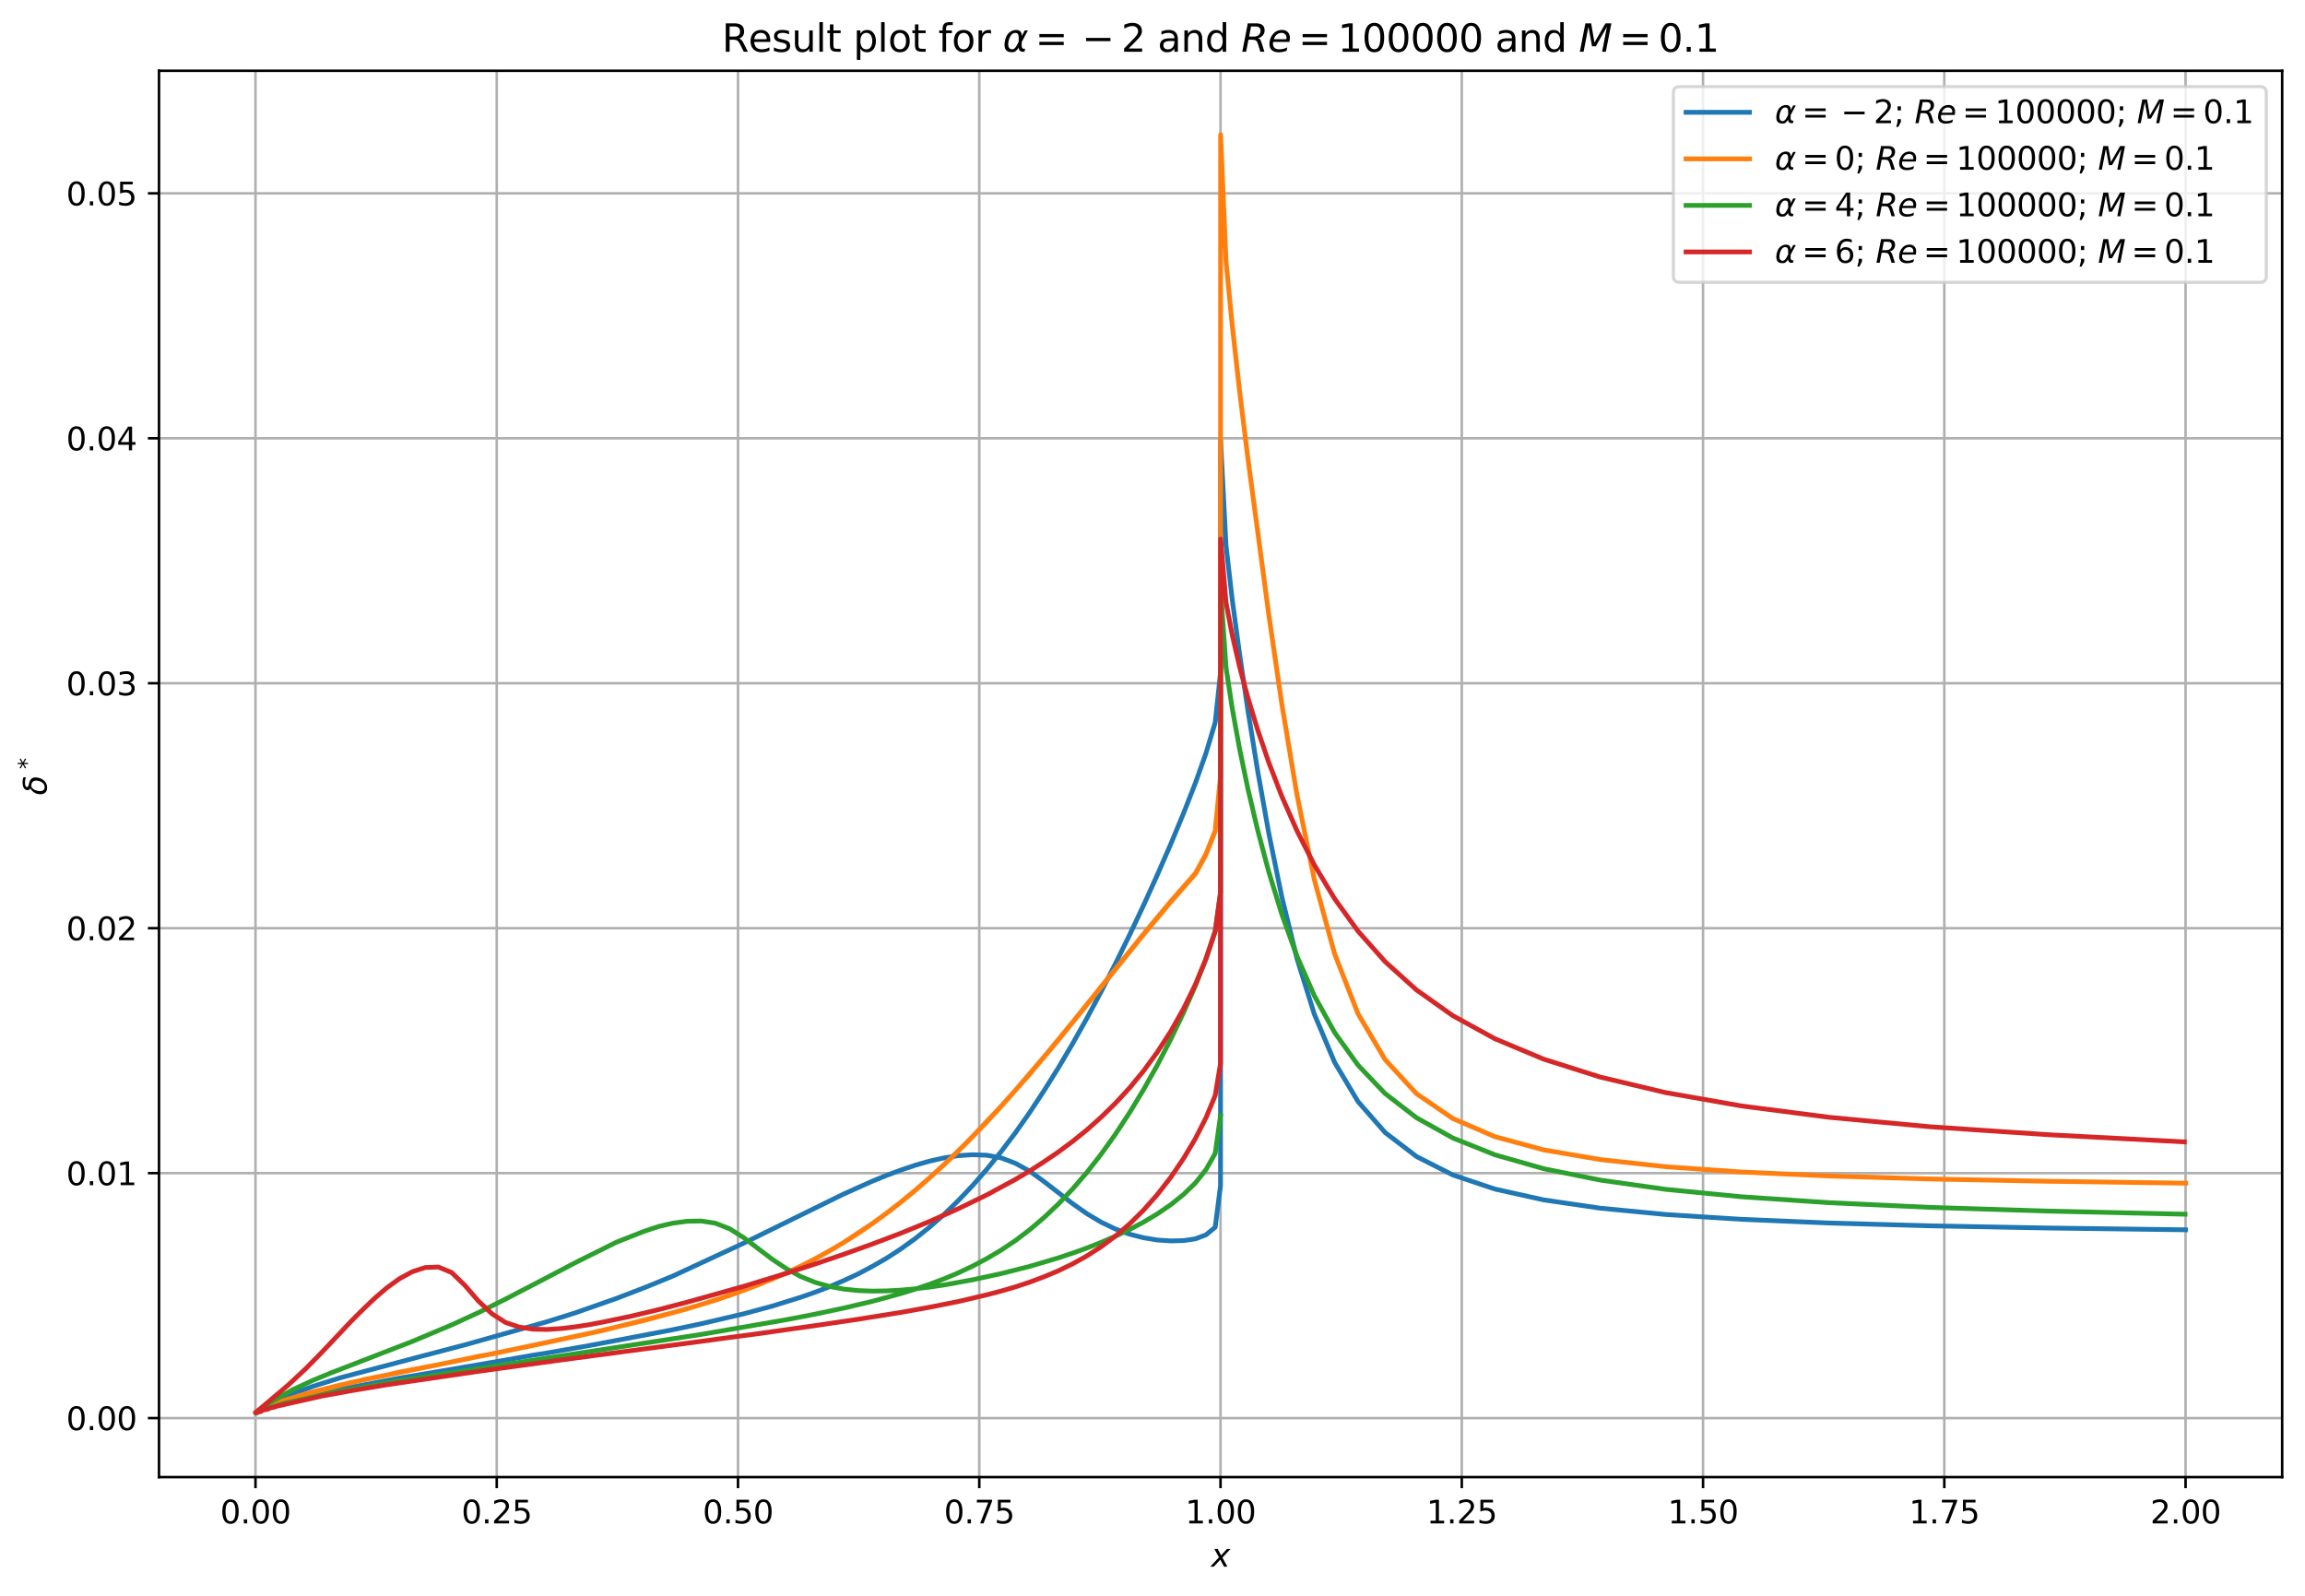 <?xml version="1.0" encoding="utf-8" standalone="no"?>
<!DOCTYPE svg PUBLIC "-//W3C//DTD SVG 1.1//EN"
  "http://www.w3.org/Graphics/SVG/1.1/DTD/svg11.dtd">
<svg xmlns:xlink="http://www.w3.org/1999/xlink" width="726.944pt" height="503.396pt" viewBox="0 0 726.944 503.396" xmlns="http://www.w3.org/2000/svg" version="1.1">
 <defs>
  <style type="text/css">*{stroke-linejoin: round; stroke-linecap: butt}</style>
 </defs>
 <g id="figure_1">
  <g id="patch_1">
   <path d="M 0 503.396 
L 726.944 503.396 
L 726.944 0 
L 0 0 
z
" style="fill: #ffffff"/>
  </g>
  <g id="axes_1">
   <g id="patch_2">
    <path d="M 50.144 465.84 
L 719.744 465.84 
L 719.744 22.32 
L 50.144 22.32 
z
" style="fill: #ffffff"/>
   </g>
   <g id="matplotlib.axis_1">
    <g id="xtick_1">
     <g id="line2d_1">
      <path d="M 80.574 465.84 
L 80.574 22.32 
" clip-path="url(#pb3aa4d5215)" style="fill: none; stroke: #b0b0b0; stroke-width: 0.8; stroke-linecap: square"/>
     </g>
     <g id="line2d_2">
      <defs>
       <path id="m1c63b73739" d="M 0 0 
L 0 3.5 
" style="stroke: #000000; stroke-width: 0.8"/>
      </defs>
      <g>
       <use xlink:href="#m1c63b73739" x="80.574" y="465.84" style="stroke: #000000; stroke-width: 0.8"/>
      </g>
     </g>
     <g id="text_1">
      <!-- 0.00 -->
      <g transform="translate(69.441 480.438) scale(0.1 -0.1)">
       <defs>
        <path id="DejaVuSans-30" d="M 2034 4250 
Q 1547 4250 1301 3770 
Q 1056 3291 1056 2328 
Q 1056 1369 1301 889 
Q 1547 409 2034 409 
Q 2525 409 2770 889 
Q 3016 1369 3016 2328 
Q 3016 3291 2770 3770 
Q 2525 4250 2034 4250 
z
M 2034 4750 
Q 2819 4750 3233 4129 
Q 3647 3509 3647 2328 
Q 3647 1150 3233 529 
Q 2819 -91 2034 -91 
Q 1250 -91 836 529 
Q 422 1150 422 2328 
Q 422 3509 836 4129 
Q 1250 4750 2034 4750 
z
" transform="scale(0.016)"/>
        <path id="DejaVuSans-2e" d="M 684 794 
L 1344 794 
L 1344 0 
L 684 0 
L 684 794 
z
" transform="scale(0.016)"/>
       </defs>
       <use xlink:href="#DejaVuSans-30"/>
       <use xlink:href="#DejaVuSans-2e" x="63.623"/>
       <use xlink:href="#DejaVuSans-30" x="95.41"/>
       <use xlink:href="#DejaVuSans-30" x="159.033"/>
      </g>
     </g>
    </g>
    <g id="xtick_2">
     <g id="line2d_3">
      <path d="M 156.662 465.84 
L 156.662 22.32 
" clip-path="url(#pb3aa4d5215)" style="fill: none; stroke: #b0b0b0; stroke-width: 0.8; stroke-linecap: square"/>
     </g>
     <g id="line2d_4">
      <g>
       <use xlink:href="#m1c63b73739" x="156.662" y="465.84" style="stroke: #000000; stroke-width: 0.8"/>
      </g>
     </g>
     <g id="text_2">
      <!-- 0.25 -->
      <g transform="translate(145.529 480.438) scale(0.1 -0.1)">
       <defs>
        <path id="DejaVuSans-32" d="M 1228 531 
L 3431 531 
L 3431 0 
L 469 0 
L 469 531 
Q 828 903 1448 1529 
Q 2069 2156 2228 2338 
Q 2531 2678 2651 2914 
Q 2772 3150 2772 3378 
Q 2772 3750 2511 3984 
Q 2250 4219 1831 4219 
Q 1534 4219 1204 4116 
Q 875 4013 500 3803 
L 500 4441 
Q 881 4594 1212 4672 
Q 1544 4750 1819 4750 
Q 2544 4750 2975 4387 
Q 3406 4025 3406 3419 
Q 3406 3131 3298 2873 
Q 3191 2616 2906 2266 
Q 2828 2175 2409 1742 
Q 1991 1309 1228 531 
z
" transform="scale(0.016)"/>
        <path id="DejaVuSans-35" d="M 691 4666 
L 3169 4666 
L 3169 4134 
L 1269 4134 
L 1269 2991 
Q 1406 3038 1543 3061 
Q 1681 3084 1819 3084 
Q 2600 3084 3056 2656 
Q 3513 2228 3513 1497 
Q 3513 744 3044 326 
Q 2575 -91 1722 -91 
Q 1428 -91 1123 -41 
Q 819 9 494 109 
L 494 744 
Q 775 591 1075 516 
Q 1375 441 1709 441 
Q 2250 441 2565 725 
Q 2881 1009 2881 1497 
Q 2881 1984 2565 2268 
Q 2250 2553 1709 2553 
Q 1456 2553 1204 2497 
Q 953 2441 691 2322 
L 691 4666 
z
" transform="scale(0.016)"/>
       </defs>
       <use xlink:href="#DejaVuSans-30"/>
       <use xlink:href="#DejaVuSans-2e" x="63.623"/>
       <use xlink:href="#DejaVuSans-32" x="95.41"/>
       <use xlink:href="#DejaVuSans-35" x="159.033"/>
      </g>
     </g>
    </g>
    <g id="xtick_3">
     <g id="line2d_5">
      <path d="M 232.75 465.84 
L 232.75 22.32 
" clip-path="url(#pb3aa4d5215)" style="fill: none; stroke: #b0b0b0; stroke-width: 0.8; stroke-linecap: square"/>
     </g>
     <g id="line2d_6">
      <g>
       <use xlink:href="#m1c63b73739" x="232.75" y="465.84" style="stroke: #000000; stroke-width: 0.8"/>
      </g>
     </g>
     <g id="text_3">
      <!-- 0.50 -->
      <g transform="translate(221.617 480.438) scale(0.1 -0.1)">
       <use xlink:href="#DejaVuSans-30"/>
       <use xlink:href="#DejaVuSans-2e" x="63.623"/>
       <use xlink:href="#DejaVuSans-35" x="95.41"/>
       <use xlink:href="#DejaVuSans-30" x="159.033"/>
      </g>
     </g>
    </g>
    <g id="xtick_4">
     <g id="line2d_7">
      <path d="M 308.838 465.84 
L 308.838 22.32 
" clip-path="url(#pb3aa4d5215)" style="fill: none; stroke: #b0b0b0; stroke-width: 0.8; stroke-linecap: square"/>
     </g>
     <g id="line2d_8">
      <g>
       <use xlink:href="#m1c63b73739" x="308.838" y="465.84" style="stroke: #000000; stroke-width: 0.8"/>
      </g>
     </g>
     <g id="text_4">
      <!-- 0.75 -->
      <g transform="translate(297.705 480.438) scale(0.1 -0.1)">
       <defs>
        <path id="DejaVuSans-37" d="M 525 4666 
L 3525 4666 
L 3525 4397 
L 1831 0 
L 1172 0 
L 2766 4134 
L 525 4134 
L 525 4666 
z
" transform="scale(0.016)"/>
       </defs>
       <use xlink:href="#DejaVuSans-30"/>
       <use xlink:href="#DejaVuSans-2e" x="63.623"/>
       <use xlink:href="#DejaVuSans-37" x="95.41"/>
       <use xlink:href="#DejaVuSans-35" x="159.033"/>
      </g>
     </g>
    </g>
    <g id="xtick_5">
     <g id="line2d_9">
      <path d="M 384.925 465.84 
L 384.925 22.32 
" clip-path="url(#pb3aa4d5215)" style="fill: none; stroke: #b0b0b0; stroke-width: 0.8; stroke-linecap: square"/>
     </g>
     <g id="line2d_10">
      <g>
       <use xlink:href="#m1c63b73739" x="384.925" y="465.84" style="stroke: #000000; stroke-width: 0.8"/>
      </g>
     </g>
     <g id="text_5">
      <!-- 1.00 -->
      <g transform="translate(373.793 480.438) scale(0.1 -0.1)">
       <defs>
        <path id="DejaVuSans-31" d="M 794 531 
L 1825 531 
L 1825 4091 
L 703 3866 
L 703 4441 
L 1819 4666 
L 2450 4666 
L 2450 531 
L 3481 531 
L 3481 0 
L 794 0 
L 794 531 
z
" transform="scale(0.016)"/>
       </defs>
       <use xlink:href="#DejaVuSans-31"/>
       <use xlink:href="#DejaVuSans-2e" x="63.623"/>
       <use xlink:href="#DejaVuSans-30" x="95.41"/>
       <use xlink:href="#DejaVuSans-30" x="159.033"/>
      </g>
     </g>
    </g>
    <g id="xtick_6">
     <g id="line2d_11">
      <path d="M 461.013 465.84 
L 461.013 22.32 
" clip-path="url(#pb3aa4d5215)" style="fill: none; stroke: #b0b0b0; stroke-width: 0.8; stroke-linecap: square"/>
     </g>
     <g id="line2d_12">
      <g>
       <use xlink:href="#m1c63b73739" x="461.013" y="465.84" style="stroke: #000000; stroke-width: 0.8"/>
      </g>
     </g>
     <g id="text_6">
      <!-- 1.25 -->
      <g transform="translate(449.881 480.438) scale(0.1 -0.1)">
       <use xlink:href="#DejaVuSans-31"/>
       <use xlink:href="#DejaVuSans-2e" x="63.623"/>
       <use xlink:href="#DejaVuSans-32" x="95.41"/>
       <use xlink:href="#DejaVuSans-35" x="159.033"/>
      </g>
     </g>
    </g>
    <g id="xtick_7">
     <g id="line2d_13">
      <path d="M 537.101 465.84 
L 537.101 22.32 
" clip-path="url(#pb3aa4d5215)" style="fill: none; stroke: #b0b0b0; stroke-width: 0.8; stroke-linecap: square"/>
     </g>
     <g id="line2d_14">
      <g>
       <use xlink:href="#m1c63b73739" x="537.101" y="465.84" style="stroke: #000000; stroke-width: 0.8"/>
      </g>
     </g>
     <g id="text_7">
      <!-- 1.50 -->
      <g transform="translate(525.968 480.438) scale(0.1 -0.1)">
       <use xlink:href="#DejaVuSans-31"/>
       <use xlink:href="#DejaVuSans-2e" x="63.623"/>
       <use xlink:href="#DejaVuSans-35" x="95.41"/>
       <use xlink:href="#DejaVuSans-30" x="159.033"/>
      </g>
     </g>
    </g>
    <g id="xtick_8">
     <g id="line2d_15">
      <path d="M 613.189 465.84 
L 613.189 22.32 
" clip-path="url(#pb3aa4d5215)" style="fill: none; stroke: #b0b0b0; stroke-width: 0.8; stroke-linecap: square"/>
     </g>
     <g id="line2d_16">
      <g>
       <use xlink:href="#m1c63b73739" x="613.189" y="465.84" style="stroke: #000000; stroke-width: 0.8"/>
      </g>
     </g>
     <g id="text_8">
      <!-- 1.75 -->
      <g transform="translate(602.056 480.438) scale(0.1 -0.1)">
       <use xlink:href="#DejaVuSans-31"/>
       <use xlink:href="#DejaVuSans-2e" x="63.623"/>
       <use xlink:href="#DejaVuSans-37" x="95.41"/>
       <use xlink:href="#DejaVuSans-35" x="159.033"/>
      </g>
     </g>
    </g>
    <g id="xtick_9">
     <g id="line2d_17">
      <path d="M 689.277 465.84 
L 689.277 22.32 
" clip-path="url(#pb3aa4d5215)" style="fill: none; stroke: #b0b0b0; stroke-width: 0.8; stroke-linecap: square"/>
     </g>
     <g id="line2d_18">
      <g>
       <use xlink:href="#m1c63b73739" x="689.277" y="465.84" style="stroke: #000000; stroke-width: 0.8"/>
      </g>
     </g>
     <g id="text_9">
      <!-- 2.00 -->
      <g transform="translate(678.144 480.438) scale(0.1 -0.1)">
       <use xlink:href="#DejaVuSans-32"/>
       <use xlink:href="#DejaVuSans-2e" x="63.623"/>
       <use xlink:href="#DejaVuSans-30" x="95.41"/>
       <use xlink:href="#DejaVuSans-30" x="159.033"/>
      </g>
     </g>
    </g>
    <g id="text_10">
     <!-- $x$ -->
     <g transform="translate(381.944 494.117) scale(0.1 -0.1)">
      <defs>
       <path id="DejaVuSans-Oblique-78" d="M 3841 3500 
L 2234 1784 
L 3219 0 
L 2559 0 
L 1819 1388 
L 531 0 
L -166 0 
L 1556 1844 
L 641 3500 
L 1300 3500 
L 1972 2234 
L 3144 3500 
L 3841 3500 
z
" transform="scale(0.016)"/>
      </defs>
      <use xlink:href="#DejaVuSans-Oblique-78" transform="translate(0 0.312)"/>
     </g>
    </g>
   </g>
   <g id="matplotlib.axis_2">
    <g id="ytick_1">
     <g id="line2d_19">
      <path d="M 50.144 447.225 
L 719.744 447.225 
" clip-path="url(#pb3aa4d5215)" style="fill: none; stroke: #b0b0b0; stroke-width: 0.8; stroke-linecap: square"/>
     </g>
     <g id="line2d_20">
      <defs>
       <path id="m3e6cc9db60" d="M 0 0 
L -3.5 0 
" style="stroke: #000000; stroke-width: 0.8"/>
      </defs>
      <g>
       <use xlink:href="#m3e6cc9db60" x="50.144" y="447.225" style="stroke: #000000; stroke-width: 0.8"/>
      </g>
     </g>
     <g id="text_11">
      <!-- 0.00 -->
      <g transform="translate(20.878 451.024) scale(0.1 -0.1)">
       <use xlink:href="#DejaVuSans-30"/>
       <use xlink:href="#DejaVuSans-2e" x="63.623"/>
       <use xlink:href="#DejaVuSans-30" x="95.41"/>
       <use xlink:href="#DejaVuSans-30" x="159.033"/>
      </g>
     </g>
    </g>
    <g id="ytick_2">
     <g id="line2d_21">
      <path d="M 50.144 369.975 
L 719.744 369.975 
" clip-path="url(#pb3aa4d5215)" style="fill: none; stroke: #b0b0b0; stroke-width: 0.8; stroke-linecap: square"/>
     </g>
     <g id="line2d_22">
      <g>
       <use xlink:href="#m3e6cc9db60" x="50.144" y="369.975" style="stroke: #000000; stroke-width: 0.8"/>
      </g>
     </g>
     <g id="text_12">
      <!-- 0.01 -->
      <g transform="translate(20.878 373.774) scale(0.1 -0.1)">
       <use xlink:href="#DejaVuSans-30"/>
       <use xlink:href="#DejaVuSans-2e" x="63.623"/>
       <use xlink:href="#DejaVuSans-30" x="95.41"/>
       <use xlink:href="#DejaVuSans-31" x="159.033"/>
      </g>
     </g>
    </g>
    <g id="ytick_3">
     <g id="line2d_23">
      <path d="M 50.144 292.724 
L 719.744 292.724 
" clip-path="url(#pb3aa4d5215)" style="fill: none; stroke: #b0b0b0; stroke-width: 0.8; stroke-linecap: square"/>
     </g>
     <g id="line2d_24">
      <g>
       <use xlink:href="#m3e6cc9db60" x="50.144" y="292.724" style="stroke: #000000; stroke-width: 0.8"/>
      </g>
     </g>
     <g id="text_13">
      <!-- 0.02 -->
      <g transform="translate(20.878 296.524) scale(0.1 -0.1)">
       <use xlink:href="#DejaVuSans-30"/>
       <use xlink:href="#DejaVuSans-2e" x="63.623"/>
       <use xlink:href="#DejaVuSans-30" x="95.41"/>
       <use xlink:href="#DejaVuSans-32" x="159.033"/>
      </g>
     </g>
    </g>
    <g id="ytick_4">
     <g id="line2d_25">
      <path d="M 50.144 215.474 
L 719.744 215.474 
" clip-path="url(#pb3aa4d5215)" style="fill: none; stroke: #b0b0b0; stroke-width: 0.8; stroke-linecap: square"/>
     </g>
     <g id="line2d_26">
      <g>
       <use xlink:href="#m3e6cc9db60" x="50.144" y="215.474" style="stroke: #000000; stroke-width: 0.8"/>
      </g>
     </g>
     <g id="text_14">
      <!-- 0.03 -->
      <g transform="translate(20.878 219.273) scale(0.1 -0.1)">
       <defs>
        <path id="DejaVuSans-33" d="M 2597 2516 
Q 3050 2419 3304 2112 
Q 3559 1806 3559 1356 
Q 3559 666 3084 287 
Q 2609 -91 1734 -91 
Q 1441 -91 1130 -33 
Q 819 25 488 141 
L 488 750 
Q 750 597 1062 519 
Q 1375 441 1716 441 
Q 2309 441 2620 675 
Q 2931 909 2931 1356 
Q 2931 1769 2642 2001 
Q 2353 2234 1838 2234 
L 1294 2234 
L 1294 2753 
L 1863 2753 
Q 2328 2753 2575 2939 
Q 2822 3125 2822 3475 
Q 2822 3834 2567 4026 
Q 2313 4219 1838 4219 
Q 1578 4219 1281 4162 
Q 984 4106 628 3988 
L 628 4550 
Q 988 4650 1302 4700 
Q 1616 4750 1894 4750 
Q 2613 4750 3031 4423 
Q 3450 4097 3450 3541 
Q 3450 3153 3228 2886 
Q 3006 2619 2597 2516 
z
" transform="scale(0.016)"/>
       </defs>
       <use xlink:href="#DejaVuSans-30"/>
       <use xlink:href="#DejaVuSans-2e" x="63.623"/>
       <use xlink:href="#DejaVuSans-30" x="95.41"/>
       <use xlink:href="#DejaVuSans-33" x="159.033"/>
      </g>
     </g>
    </g>
    <g id="ytick_5">
     <g id="line2d_27">
      <path d="M 50.144 138.224 
L 719.744 138.224 
" clip-path="url(#pb3aa4d5215)" style="fill: none; stroke: #b0b0b0; stroke-width: 0.8; stroke-linecap: square"/>
     </g>
     <g id="line2d_28">
      <g>
       <use xlink:href="#m3e6cc9db60" x="50.144" y="138.224" style="stroke: #000000; stroke-width: 0.8"/>
      </g>
     </g>
     <g id="text_15">
      <!-- 0.04 -->
      <g transform="translate(20.878 142.023) scale(0.1 -0.1)">
       <defs>
        <path id="DejaVuSans-34" d="M 2419 4116 
L 825 1625 
L 2419 1625 
L 2419 4116 
z
M 2253 4666 
L 3047 4666 
L 3047 1625 
L 3713 1625 
L 3713 1100 
L 3047 1100 
L 3047 0 
L 2419 0 
L 2419 1100 
L 313 1100 
L 313 1709 
L 2253 4666 
z
" transform="scale(0.016)"/>
       </defs>
       <use xlink:href="#DejaVuSans-30"/>
       <use xlink:href="#DejaVuSans-2e" x="63.623"/>
       <use xlink:href="#DejaVuSans-30" x="95.41"/>
       <use xlink:href="#DejaVuSans-34" x="159.033"/>
      </g>
     </g>
    </g>
    <g id="ytick_6">
     <g id="line2d_29">
      <path d="M 50.144 60.974 
L 719.744 60.974 
" clip-path="url(#pb3aa4d5215)" style="fill: none; stroke: #b0b0b0; stroke-width: 0.8; stroke-linecap: square"/>
     </g>
     <g id="line2d_30">
      <g>
       <use xlink:href="#m3e6cc9db60" x="50.144" y="60.974" style="stroke: #000000; stroke-width: 0.8"/>
      </g>
     </g>
     <g id="text_16">
      <!-- 0.05 -->
      <g transform="translate(20.878 64.773) scale(0.1 -0.1)">
       <use xlink:href="#DejaVuSans-30"/>
       <use xlink:href="#DejaVuSans-2e" x="63.623"/>
       <use xlink:href="#DejaVuSans-30" x="95.41"/>
       <use xlink:href="#DejaVuSans-35" x="159.033"/>
      </g>
     </g>
    </g>
    <g id="text_17">
     <!-- $\delta^*$ -->
     <g transform="translate(14.798 250.78) rotate(-90) scale(0.1 -0.1)">
      <defs>
       <path id="DejaVuSans-Oblique-3b4" d="M 3472 4053 
Q 3197 4272 2450 4272 
Q 1659 4272 1588 3906 
Q 1531 3619 2328 3469 
Q 2953 3353 3253 3003 
Q 3616 2581 3447 1716 
Q 3284 888 2763 400 
Q 2238 -91 1488 -91 
Q 741 -91 406 400 
Q 72 888 241 1747 
Q 363 2384 891 2900 
Q 1097 3100 1353 3213 
Q 913 3459 1000 3900 
Q 1166 4750 2544 4750 
Q 3234 4750 3566 4531 
L 3472 4053 
z
M 1753 3056 
Q 1525 2966 1306 2738 
Q 969 2384 847 1747 
Q 722 1113 919 756 
Q 1119 397 1584 397 
Q 2044 397 2381 759 
Q 2722 1122 2838 1716 
Q 2956 2338 2731 2638 
Q 2491 2959 2103 2994 
Q 1906 3013 1753 3056 
z
" transform="scale(0.016)"/>
       <path id="DejaVuSans-2a" d="M 3009 3897 
L 1888 3291 
L 3009 2681 
L 2828 2375 
L 1778 3009 
L 1778 1831 
L 1422 1831 
L 1422 3009 
L 372 2375 
L 191 2681 
L 1313 3291 
L 191 3897 
L 372 4206 
L 1422 3572 
L 1422 4750 
L 1778 4750 
L 1778 3572 
L 2828 4206 
L 3009 3897 
z
" transform="scale(0.016)"/>
      </defs>
      <use xlink:href="#DejaVuSans-Oblique-3b4" transform="translate(0 0.766)"/>
      <use xlink:href="#DejaVuSans-2a" transform="translate(82.02 39.047) scale(0.7)"/>
     </g>
    </g>
   </g>
   <g id="line2d_31">
    <path d="M 384.925 212.137 
L 383.242 227.865 
L 380.351 237.498 
L 377.012 246.907 
L 373.275 256.455 
L 369.239 266.174 
L 365 275.907 
L 360.644 285.525 
L 356.219 294.903 
L 351.757 303.972 
L 347.274 312.725 
L 342.782 321.122 
L 338.281 329.14 
L 333.776 336.765 
L 329.266 343.965 
L 324.755 350.809 
L 320.245 357.221 
L 315.731 363.192 
L 311.215 368.77 
L 306.698 373.922 
L 302.181 378.681 
L 297.668 383.045 
L 293.148 387.016 
L 288.635 390.624 
L 284.118 393.868 
L 279.605 396.804 
L 275.091 399.392 
L 270.578 401.786 
L 266.07 403.872 
L 261.56 405.819 
L 257.055 407.534 
L 252.554 409.11 
L 243.557 411.906 
L 234.576 414.332 
L 221.139 417.476 
L 212.209 419.353 
L 185.615 424.398 
L 172.464 426.707 
L 168.109 427.387 
L 159.45 428.917 
L 150.879 430.4 
L 125.983 434.618 
L 114.442 436.827 
L 110.86 437.399 
L 92.526 441.508 
L 90.922 442.103 
L 88.265 442.698 
L 87.163 443.193 
L 86.183 443.378 
L 85.313 443.78 
L 83.84 444.174 
L 83.225 444.537 
L 82.677 444.591 
L 81.429 445.232 
L 80.909 445.186 
L 80.741 445.68 
L 80.632 445.402 
L 80.632 445.441 
L 81.782 444.668 
L 82.199 444.367 
L 82.677 444.174 
L 83.225 443.764 
L 88.265 441.223 
L 90.922 440.072 
L 98.768 437.19 
L 104.301 435.46 
L 107.467 434.471 
L 134.097 427.41 
L 146.63 424.127 
L 172.464 416.85 
L 181.217 414.108 
L 194.444 409.473 
L 203.31 406.074 
L 212.209 402.428 
L 234.576 392.045 
L 266.07 376.564 
L 275.091 372.524 
L 279.605 370.685 
L 284.118 369.001 
L 288.635 367.487 
L 293.148 366.189 
L 297.665 365.185 
L 302.181 364.467 
L 306.698 364.166 
L 311.215 364.328 
L 315.731 365.162 
L 320.245 366.877 
L 324.755 369.364 
L 329.266 372.632 
L 338.281 379.608 
L 342.782 382.767 
L 347.274 385.44 
L 351.757 387.588 
L 356.219 389.218 
L 360.644 390.353 
L 365 391.072 
L 369.239 391.35 
L 373.275 391.249 
L 377.012 390.693 
L 380.351 389.434 
L 383.242 387.047 
L 384.925 373.953 
L 384.956 138.865 
L 386.657 172.021 
L 388.626 189.155 
L 390.909 206.081 
L 393.551 223.964 
L 396.613 242.96 
L 400.155 262.821 
L 404.261 282.898 
L 409.015 302.249 
L 414.524 319.878 
L 420.903 335.027 
L 428.289 347.41 
L 436.845 357.182 
L 446.751 364.745 
L 458.229 370.562 
L 471.52 375.019 
L 486.914 378.426 
L 504.743 381.037 
L 525.39 383.022 
L 549.306 384.544 
L 577.002 385.711 
L 609.08 386.599 
L 646.233 387.287 
L 689.259 387.85 
L 689.259 387.85 
" clip-path="url(#pb3aa4d5215)" style="fill: none; stroke: #1f77b4; stroke-width: 1.5; stroke-linecap: square"/>
   </g>
   <g id="line2d_32">
    <path d="M 384.925 244.945 
L 383.242 262.203 
L 380.351 269.464 
L 377.012 275.59 
L 369.239 284.428 
L 360.644 294.725 
L 347.274 311.319 
L 333.776 327.997 
L 324.755 338.727 
L 315.731 348.932 
L 311.215 353.814 
L 306.698 358.511 
L 302.181 363.045 
L 297.668 367.379 
L 293.148 371.489 
L 288.635 375.429 
L 284.118 379.137 
L 279.605 382.621 
L 275.091 385.904 
L 270.578 389.001 
L 266.07 391.852 
L 261.56 394.533 
L 257.055 396.989 
L 252.554 399.291 
L 248.053 401.439 
L 243.557 403.393 
L 234.576 406.939 
L 225.613 410.052 
L 216.671 412.771 
L 203.31 416.402 
L 185.615 420.574 
L 168.109 424.313 
L 110.86 435.962 
L 92.526 440.767 
L 88.265 442.072 
L 86.183 442.945 
L 82.677 444.359 
L 81.782 444.954 
L 81.137 445.054 
L 80.909 445.525 
L 80.741 445.309 
L 80.58 445.479 
L 80.909 445.263 
L 81.137 445.371 
L 81.429 444.884 
L 81.782 444.861 
L 82.677 444.444 
L 83.225 444.127 
L 84.534 443.61 
L 85.313 443.2 
L 86.183 443.053 
L 87.163 442.49 
L 89.513 441.733 
L 90.922 441.207 
L 92.526 440.836 
L 94.352 440.18 
L 98.768 438.944 
L 107.467 436.758 
L 110.86 436.116 
L 114.442 435.151 
L 122.033 433.644 
L 125.983 432.717 
L 138.233 430.384 
L 146.63 428.654 
L 150.879 427.742 
L 155.152 427.009 
L 190.022 419.623 
L 212.209 413.992 
L 221.139 411.435 
L 230.093 408.538 
L 239.062 405.232 
L 248.053 401.439 
L 252.554 399.283 
L 257.055 397.005 
L 261.56 394.502 
L 266.07 391.852 
L 275.091 385.881 
L 279.605 382.59 
L 284.118 379.098 
L 288.635 375.382 
L 293.148 371.45 
L 297.665 367.333 
L 302.181 362.984 
L 306.698 358.449 
L 315.731 348.862 
L 320.245 343.826 
L 329.266 333.304 
L 338.281 322.365 
L 351.757 305.594 
L 360.644 294.571 
L 369.239 284.258 
L 377.012 275.413 
L 380.351 269.287 
L 383.242 262.025 
L 384.925 244.76 
L 384.956 42.48 
L 386.657 82.418 
L 388.626 102.673 
L 390.909 123.075 
L 393.551 144.45 
L 400.155 193.906 
L 404.261 222.071 
L 409.018 250.584 
L 414.524 277.437 
L 420.903 300.805 
L 428.289 319.716 
L 436.845 334.192 
L 446.754 344.93 
L 458.232 352.779 
L 471.526 358.495 
L 486.92 362.659 
L 504.752 365.711 
L 525.402 367.959 
L 549.321 369.627 
L 577.023 370.879 
L 609.108 371.829 
L 646.269 372.547 
L 689.307 373.142 
L 689.307 373.142 
" clip-path="url(#pb3aa4d5215)" style="fill: none; stroke: #ff7f0e; stroke-width: 1.5; stroke-linecap: square"/>
   </g>
   <g id="line2d_33">
    <path d="M 384.925 351.86 
L 383.242 363.748 
L 380.351 368.855 
L 377.012 373.057 
L 373.275 376.68 
L 369.239 379.925 
L 365 382.821 
L 360.644 385.425 
L 356.219 387.765 
L 351.757 389.874 
L 347.274 391.806 
L 342.782 393.582 
L 338.281 395.205 
L 333.776 396.703 
L 324.755 399.376 
L 315.731 401.663 
L 306.698 403.617 
L 297.668 405.255 
L 293.148 405.912 
L 288.635 406.452 
L 284.118 406.869 
L 279.605 407.109 
L 275.091 407.178 
L 270.578 407.009 
L 266.07 406.537 
L 261.56 405.711 
L 257.055 404.413 
L 252.554 402.598 
L 248.053 400.133 
L 243.557 397.144 
L 234.576 390.346 
L 230.093 387.518 
L 225.613 385.765 
L 221.139 385.069 
L 216.671 385.154 
L 212.209 385.749 
L 207.756 386.792 
L 203.31 388.26 
L 194.444 391.736 
L 181.217 398.326 
L 172.464 402.93 
L 159.45 409.689 
L 150.879 413.969 
L 142.415 417.847 
L 130.01 423.061 
L 118.177 427.634 
L 104.301 433.003 
L 98.768 435.29 
L 92.526 438.171 
L 84.534 442.644 
L 80.632 445.603 
L 80.909 445.386 
L 81.137 445.525 
L 81.429 445.124 
L 82.199 445.124 
L 82.677 444.707 
L 88.265 443.038 
L 89.513 442.644 
L 104.301 439.315 
L 122.033 436.132 
L 130.01 434.826 
L 221.139 420.836 
L 248.053 416.186 
L 257.055 414.448 
L 266.07 412.54 
L 275.091 410.408 
L 284.118 407.951 
L 288.635 406.568 
L 293.148 405.023 
L 297.665 403.339 
L 302.181 401.439 
L 306.698 399.322 
L 311.215 396.927 
L 315.731 394.255 
L 320.245 391.234 
L 324.755 387.812 
L 329.266 383.98 
L 333.776 379.716 
L 338.281 374.965 
L 342.782 369.743 
L 347.274 363.996 
L 351.757 357.731 
L 356.219 350.94 
L 360.644 343.64 
L 365 335.892 
L 369.239 327.734 
L 373.275 319.329 
L 377.012 310.847 
L 380.351 302.358 
L 383.242 293.682 
L 384.925 281.191 
L 384.956 185.826 
L 386.657 210.522 
L 388.626 223.446 
L 390.909 236.046 
L 393.551 248.707 
L 396.613 261.701 
L 400.155 274.996 
L 404.261 288.375 
L 409.015 301.516 
L 414.521 314.046 
L 420.9 325.602 
L 428.283 335.915 
L 436.839 344.884 
L 446.745 352.516 
L 458.219 358.905 
L 471.504 364.212 
L 486.892 368.592 
L 504.715 372.176 
L 525.353 375.089 
L 549.257 377.429 
L 576.938 379.299 
L 608.995 380.782 
L 646.12 381.949 
L 689.113 382.93 
L 689.113 382.93 
" clip-path="url(#pb3aa4d5215)" style="fill: none; stroke: #2ca02c; stroke-width: 1.5; stroke-linecap: square"/>
   </g>
   <g id="line2d_34">
    <path d="M 384.925 281.77 
L 383.242 293.713 
L 380.351 302.365 
L 377.012 310.446 
L 373.275 318.101 
L 369.239 325.247 
L 365 331.798 
L 360.644 337.746 
L 356.219 343.115 
L 351.757 347.951 
L 347.274 352.331 
L 342.782 356.325 
L 338.281 359.963 
L 333.776 363.3 
L 329.266 366.375 
L 324.755 369.272 
L 320.245 371.952 
L 311.215 376.835 
L 302.181 381.215 
L 293.148 385.216 
L 284.118 388.917 
L 275.091 392.339 
L 266.07 395.575 
L 257.055 398.635 
L 248.053 401.547 
L 234.576 405.664 
L 216.671 410.678 
L 207.756 413.003 
L 198.872 415.128 
L 190.022 416.974 
L 185.615 417.808 
L 181.217 418.48 
L 176.834 419.005 
L 172.464 419.284 
L 168.109 419.175 
L 163.768 418.527 
L 159.45 417.074 
L 155.152 414.34 
L 150.879 410.315 
L 146.63 405.394 
L 142.415 401.3 
L 138.233 399.585 
L 134.097 399.747 
L 130.01 401.076 
L 125.983 403.27 
L 122.033 406.12 
L 118.177 409.426 
L 114.442 412.988 
L 110.86 416.564 
L 101.395 426.591 
L 96.425 431.644 
L 90.922 436.781 
L 80.58 445.525 
L 80.632 445.533 
L 81.429 445.34 
L 81.782 445.162 
L 82.199 445.147 
L 83.225 444.568 
L 83.84 444.568 
L 84.534 444.405 
L 85.313 443.98 
L 86.183 443.865 
L 87.163 443.517 
L 101.395 440.296 
L 110.86 438.573 
L 122.033 436.711 
L 150.879 432.478 
L 176.834 428.917 
L 239.062 420.612 
L 257.055 418.063 
L 270.578 416.062 
L 284.118 413.899 
L 293.148 412.269 
L 302.181 410.469 
L 311.215 408.353 
L 315.731 407.163 
L 320.245 405.842 
L 324.755 404.351 
L 329.266 402.659 
L 333.776 400.774 
L 338.281 398.581 
L 342.782 396.078 
L 347.274 393.188 
L 351.757 389.844 
L 356.219 386.012 
L 360.644 381.64 
L 365 376.734 
L 369.239 371.273 
L 373.275 365.34 
L 377.012 359.067 
L 380.351 352.485 
L 383.242 345.51 
L 384.925 335.428 
L 384.956 169.974 
L 386.657 190.051 
L 388.626 200.295 
L 390.909 210.167 
L 393.551 220.009 
L 396.61 230.09 
L 400.155 240.488 
L 404.261 251.148 
L 409.015 261.971 
L 414.518 272.794 
L 420.894 283.416 
L 428.277 293.644 
L 436.83 303.285 
L 446.733 312.207 
L 458.201 320.326 
L 471.48 327.603 
L 486.859 334.038 
L 504.67 339.677 
L 525.292 344.575 
L 549.175 348.777 
L 576.828 352.362 
L 608.852 355.367 
L 645.934 357.854 
L 688.872 360.118 
L 688.872 360.118 
" clip-path="url(#pb3aa4d5215)" style="fill: none; stroke: #d62728; stroke-width: 1.5; stroke-linecap: square"/>
   </g>
   <g id="patch_3">
    <path d="M 50.144 465.84 
L 50.144 22.32 
" style="fill: none; stroke: #000000; stroke-width: 0.8; stroke-linejoin: miter; stroke-linecap: square"/>
   </g>
   <g id="patch_4">
    <path d="M 719.744 465.84 
L 719.744 22.32 
" style="fill: none; stroke: #000000; stroke-width: 0.8; stroke-linejoin: miter; stroke-linecap: square"/>
   </g>
   <g id="patch_5">
    <path d="M 50.144 465.84 
L 719.744 465.84 
" style="fill: none; stroke: #000000; stroke-width: 0.8; stroke-linejoin: miter; stroke-linecap: square"/>
   </g>
   <g id="patch_6">
    <path d="M 50.144 22.32 
L 719.744 22.32 
" style="fill: none; stroke: #000000; stroke-width: 0.8; stroke-linejoin: miter; stroke-linecap: square"/>
   </g>
   <g id="text_18">
    <!-- Result plot for $\alpha = -2$ and $Re = 100000$ and $M = 0.1$ -->
    <g transform="translate(227.684 16.32) scale(0.12 -0.12)">
     <defs>
      <path id="DejaVuSans-52" d="M 2841 2188 
Q 3044 2119 3236 1894 
Q 3428 1669 3622 1275 
L 4263 0 
L 3584 0 
L 2988 1197 
Q 2756 1666 2539 1819 
Q 2322 1972 1947 1972 
L 1259 1972 
L 1259 0 
L 628 0 
L 628 4666 
L 2053 4666 
Q 2853 4666 3247 4331 
Q 3641 3997 3641 3322 
Q 3641 2881 3436 2590 
Q 3231 2300 2841 2188 
z
M 1259 4147 
L 1259 2491 
L 2053 2491 
Q 2509 2491 2742 2702 
Q 2975 2913 2975 3322 
Q 2975 3731 2742 3939 
Q 2509 4147 2053 4147 
L 1259 4147 
z
" transform="scale(0.016)"/>
      <path id="DejaVuSans-65" d="M 3597 1894 
L 3597 1613 
L 953 1613 
Q 991 1019 1311 708 
Q 1631 397 2203 397 
Q 2534 397 2845 478 
Q 3156 559 3463 722 
L 3463 178 
Q 3153 47 2828 -22 
Q 2503 -91 2169 -91 
Q 1331 -91 842 396 
Q 353 884 353 1716 
Q 353 2575 817 3079 
Q 1281 3584 2069 3584 
Q 2775 3584 3186 3129 
Q 3597 2675 3597 1894 
z
M 3022 2063 
Q 3016 2534 2758 2815 
Q 2500 3097 2075 3097 
Q 1594 3097 1305 2825 
Q 1016 2553 972 2059 
L 3022 2063 
z
" transform="scale(0.016)"/>
      <path id="DejaVuSans-73" d="M 2834 3397 
L 2834 2853 
Q 2591 2978 2328 3040 
Q 2066 3103 1784 3103 
Q 1356 3103 1142 2972 
Q 928 2841 928 2578 
Q 928 2378 1081 2264 
Q 1234 2150 1697 2047 
L 1894 2003 
Q 2506 1872 2764 1633 
Q 3022 1394 3022 966 
Q 3022 478 2636 193 
Q 2250 -91 1575 -91 
Q 1294 -91 989 -36 
Q 684 19 347 128 
L 347 722 
Q 666 556 975 473 
Q 1284 391 1588 391 
Q 1994 391 2212 530 
Q 2431 669 2431 922 
Q 2431 1156 2273 1281 
Q 2116 1406 1581 1522 
L 1381 1569 
Q 847 1681 609 1914 
Q 372 2147 372 2553 
Q 372 3047 722 3315 
Q 1072 3584 1716 3584 
Q 2034 3584 2315 3537 
Q 2597 3491 2834 3397 
z
" transform="scale(0.016)"/>
      <path id="DejaVuSans-75" d="M 544 1381 
L 544 3500 
L 1119 3500 
L 1119 1403 
Q 1119 906 1312 657 
Q 1506 409 1894 409 
Q 2359 409 2629 706 
Q 2900 1003 2900 1516 
L 2900 3500 
L 3475 3500 
L 3475 0 
L 2900 0 
L 2900 538 
Q 2691 219 2414 64 
Q 2138 -91 1772 -91 
Q 1169 -91 856 284 
Q 544 659 544 1381 
z
M 1991 3584 
L 1991 3584 
z
" transform="scale(0.016)"/>
      <path id="DejaVuSans-6c" d="M 603 4863 
L 1178 4863 
L 1178 0 
L 603 0 
L 603 4863 
z
" transform="scale(0.016)"/>
      <path id="DejaVuSans-74" d="M 1172 4494 
L 1172 3500 
L 2356 3500 
L 2356 3053 
L 1172 3053 
L 1172 1153 
Q 1172 725 1289 603 
Q 1406 481 1766 481 
L 2356 481 
L 2356 0 
L 1766 0 
Q 1100 0 847 248 
Q 594 497 594 1153 
L 594 3053 
L 172 3053 
L 172 3500 
L 594 3500 
L 594 4494 
L 1172 4494 
z
" transform="scale(0.016)"/>
      <path id="DejaVuSans-20" transform="scale(0.016)"/>
      <path id="DejaVuSans-70" d="M 1159 525 
L 1159 -1331 
L 581 -1331 
L 581 3500 
L 1159 3500 
L 1159 2969 
Q 1341 3281 1617 3432 
Q 1894 3584 2278 3584 
Q 2916 3584 3314 3078 
Q 3713 2572 3713 1747 
Q 3713 922 3314 415 
Q 2916 -91 2278 -91 
Q 1894 -91 1617 61 
Q 1341 213 1159 525 
z
M 3116 1747 
Q 3116 2381 2855 2742 
Q 2594 3103 2138 3103 
Q 1681 3103 1420 2742 
Q 1159 2381 1159 1747 
Q 1159 1113 1420 752 
Q 1681 391 2138 391 
Q 2594 391 2855 752 
Q 3116 1113 3116 1747 
z
" transform="scale(0.016)"/>
      <path id="DejaVuSans-6f" d="M 1959 3097 
Q 1497 3097 1228 2736 
Q 959 2375 959 1747 
Q 959 1119 1226 758 
Q 1494 397 1959 397 
Q 2419 397 2687 759 
Q 2956 1122 2956 1747 
Q 2956 2369 2687 2733 
Q 2419 3097 1959 3097 
z
M 1959 3584 
Q 2709 3584 3137 3096 
Q 3566 2609 3566 1747 
Q 3566 888 3137 398 
Q 2709 -91 1959 -91 
Q 1206 -91 779 398 
Q 353 888 353 1747 
Q 353 2609 779 3096 
Q 1206 3584 1959 3584 
z
" transform="scale(0.016)"/>
      <path id="DejaVuSans-66" d="M 2375 4863 
L 2375 4384 
L 1825 4384 
Q 1516 4384 1395 4259 
Q 1275 4134 1275 3809 
L 1275 3500 
L 2222 3500 
L 2222 3053 
L 1275 3053 
L 1275 0 
L 697 0 
L 697 3053 
L 147 3053 
L 147 3500 
L 697 3500 
L 697 3744 
Q 697 4328 969 4595 
Q 1241 4863 1831 4863 
L 2375 4863 
z
" transform="scale(0.016)"/>
      <path id="DejaVuSans-72" d="M 2631 2963 
Q 2534 3019 2420 3045 
Q 2306 3072 2169 3072 
Q 1681 3072 1420 2755 
Q 1159 2438 1159 1844 
L 1159 0 
L 581 0 
L 581 3500 
L 1159 3500 
L 1159 2956 
Q 1341 3275 1631 3429 
Q 1922 3584 2338 3584 
Q 2397 3584 2469 3576 
Q 2541 3569 2628 3553 
L 2631 2963 
z
" transform="scale(0.016)"/>
      <path id="DejaVuSans-Oblique-3b1" d="M 2619 1628 
L 2622 2350 
Q 2625 3088 2069 3091 
Q 1653 3094 1394 2747 
Q 1069 2319 959 1747 
Q 825 1059 994 731 
Q 1169 397 1547 397 
Q 1966 397 2319 1063 
L 2619 1628 
z
M 2166 3578 
Q 3141 3594 3128 2584 
Q 3128 2584 3616 3500 
L 4128 3500 
L 3119 1603 
L 3109 919 
Q 3109 766 3194 638 
Q 3291 488 3391 488 
L 3669 488 
L 3575 0 
L 3228 0 
Q 2934 0 2722 263 
Q 2622 394 2619 669 
Q 2416 334 2066 50 
Q 1900 -81 1453 -78 
Q 722 -72 456 397 
Q 184 884 353 1747 
Q 534 2675 1009 3097 
Q 1544 3569 2166 3578 
z
" transform="scale(0.016)"/>
      <path id="DejaVuSans-3d" d="M 678 2906 
L 4684 2906 
L 4684 2381 
L 678 2381 
L 678 2906 
z
M 678 1631 
L 4684 1631 
L 4684 1100 
L 678 1100 
L 678 1631 
z
" transform="scale(0.016)"/>
      <path id="DejaVuSans-2212" d="M 678 2272 
L 4684 2272 
L 4684 1741 
L 678 1741 
L 678 2272 
z
" transform="scale(0.016)"/>
      <path id="DejaVuSans-61" d="M 2194 1759 
Q 1497 1759 1228 1600 
Q 959 1441 959 1056 
Q 959 750 1161 570 
Q 1363 391 1709 391 
Q 2188 391 2477 730 
Q 2766 1069 2766 1631 
L 2766 1759 
L 2194 1759 
z
M 3341 1997 
L 3341 0 
L 2766 0 
L 2766 531 
Q 2569 213 2275 61 
Q 1981 -91 1556 -91 
Q 1019 -91 701 211 
Q 384 513 384 1019 
Q 384 1609 779 1909 
Q 1175 2209 1959 2209 
L 2766 2209 
L 2766 2266 
Q 2766 2663 2505 2880 
Q 2244 3097 1772 3097 
Q 1472 3097 1187 3025 
Q 903 2953 641 2809 
L 641 3341 
Q 956 3463 1253 3523 
Q 1550 3584 1831 3584 
Q 2591 3584 2966 3190 
Q 3341 2797 3341 1997 
z
" transform="scale(0.016)"/>
      <path id="DejaVuSans-6e" d="M 3513 2113 
L 3513 0 
L 2938 0 
L 2938 2094 
Q 2938 2591 2744 2837 
Q 2550 3084 2163 3084 
Q 1697 3084 1428 2787 
Q 1159 2491 1159 1978 
L 1159 0 
L 581 0 
L 581 3500 
L 1159 3500 
L 1159 2956 
Q 1366 3272 1645 3428 
Q 1925 3584 2291 3584 
Q 2894 3584 3203 3211 
Q 3513 2838 3513 2113 
z
" transform="scale(0.016)"/>
      <path id="DejaVuSans-64" d="M 2906 2969 
L 2906 4863 
L 3481 4863 
L 3481 0 
L 2906 0 
L 2906 525 
Q 2725 213 2448 61 
Q 2172 -91 1784 -91 
Q 1150 -91 751 415 
Q 353 922 353 1747 
Q 353 2572 751 3078 
Q 1150 3584 1784 3584 
Q 2172 3584 2448 3432 
Q 2725 3281 2906 2969 
z
M 947 1747 
Q 947 1113 1208 752 
Q 1469 391 1925 391 
Q 2381 391 2643 752 
Q 2906 1113 2906 1747 
Q 2906 2381 2643 2742 
Q 2381 3103 1925 3103 
Q 1469 3103 1208 2742 
Q 947 2381 947 1747 
z
" transform="scale(0.016)"/>
      <path id="DejaVuSans-Oblique-52" d="M 1613 4147 
L 1294 2491 
L 2106 2491 
Q 2584 2491 2879 2755 
Q 3175 3019 3175 3444 
Q 3175 3784 2976 3965 
Q 2778 4147 2406 4147 
L 1613 4147 
z
M 2772 2241 
Q 2972 2194 3105 2009 
Q 3238 1825 3413 1275 
L 3809 0 
L 3144 0 
L 2778 1197 
Q 2638 1659 2453 1815 
Q 2269 1972 1888 1972 
L 1191 1972 
L 806 0 
L 172 0 
L 1081 4666 
L 2503 4666 
Q 3150 4666 3495 4373 
Q 3841 4081 3841 3531 
Q 3841 3044 3547 2687 
Q 3253 2331 2772 2241 
z
" transform="scale(0.016)"/>
      <path id="DejaVuSans-Oblique-65" d="M 3078 2063 
Q 3088 2113 3092 2166 
Q 3097 2219 3097 2272 
Q 3097 2653 2873 2875 
Q 2650 3097 2266 3097 
Q 1838 3097 1509 2826 
Q 1181 2556 1013 2059 
L 3078 2063 
z
M 3578 1613 
L 903 1613 
Q 884 1494 878 1425 
Q 872 1356 872 1306 
Q 872 872 1139 634 
Q 1406 397 1894 397 
Q 2269 397 2603 481 
Q 2938 566 3225 728 
L 3116 159 
Q 2806 34 2476 -28 
Q 2147 -91 1806 -91 
Q 1078 -91 686 257 
Q 294 606 294 1247 
Q 294 1794 489 2264 
Q 684 2734 1063 3103 
Q 1306 3334 1642 3459 
Q 1978 3584 2356 3584 
Q 2950 3584 3301 3228 
Q 3653 2872 3653 2272 
Q 3653 2128 3634 1964 
Q 3616 1800 3578 1613 
z
" transform="scale(0.016)"/>
      <path id="DejaVuSans-Oblique-4d" d="M 1081 4666 
L 2028 4666 
L 2572 1522 
L 4378 4666 
L 5350 4666 
L 4441 0 
L 3828 0 
L 4622 4091 
L 2791 897 
L 2175 897 
L 1581 4103 
L 788 0 
L 172 0 
L 1081 4666 
z
" transform="scale(0.016)"/>
     </defs>
     <use xlink:href="#DejaVuSans-52" transform="translate(0 0.016)"/>
     <use xlink:href="#DejaVuSans-65" transform="translate(69.482 0.016)"/>
     <use xlink:href="#DejaVuSans-73" transform="translate(131.006 0.016)"/>
     <use xlink:href="#DejaVuSans-75" transform="translate(183.105 0.016)"/>
     <use xlink:href="#DejaVuSans-6c" transform="translate(246.484 0.016)"/>
     <use xlink:href="#DejaVuSans-74" transform="translate(274.268 0.016)"/>
     <use xlink:href="#DejaVuSans-20" transform="translate(313.477 0.016)"/>
     <use xlink:href="#DejaVuSans-70" transform="translate(345.264 0.016)"/>
     <use xlink:href="#DejaVuSans-6c" transform="translate(408.74 0.016)"/>
     <use xlink:href="#DejaVuSans-6f" transform="translate(436.523 0.016)"/>
     <use xlink:href="#DejaVuSans-74" transform="translate(497.705 0.016)"/>
     <use xlink:href="#DejaVuSans-20" transform="translate(536.914 0.016)"/>
     <use xlink:href="#DejaVuSans-66" transform="translate(568.701 0.016)"/>
     <use xlink:href="#DejaVuSans-6f" transform="translate(603.906 0.016)"/>
     <use xlink:href="#DejaVuSans-72" transform="translate(665.088 0.016)"/>
     <use xlink:href="#DejaVuSans-20" transform="translate(706.201 0.016)"/>
     <use xlink:href="#DejaVuSans-Oblique-3b1" transform="translate(737.988 0.016)"/>
     <use xlink:href="#DejaVuSans-3d" transform="translate(823.389 0.016)"/>
     <use xlink:href="#DejaVuSans-2212" transform="translate(946.143 0.016)"/>
     <use xlink:href="#DejaVuSans-32" transform="translate(1049.414 0.016)"/>
     <use xlink:href="#DejaVuSans-20" transform="translate(1113.037 0.016)"/>
     <use xlink:href="#DejaVuSans-61" transform="translate(1144.824 0.016)"/>
     <use xlink:href="#DejaVuSans-6e" transform="translate(1206.104 0.016)"/>
     <use xlink:href="#DejaVuSans-64" transform="translate(1269.482 0.016)"/>
     <use xlink:href="#DejaVuSans-20" transform="translate(1332.959 0.016)"/>
     <use xlink:href="#DejaVuSans-Oblique-52" transform="translate(1364.746 0.016)"/>
     <use xlink:href="#DejaVuSans-Oblique-65" transform="translate(1434.229 0.016)"/>
     <use xlink:href="#DejaVuSans-3d" transform="translate(1515.234 0.016)"/>
     <use xlink:href="#DejaVuSans-31" transform="translate(1618.506 0.016)"/>
     <use xlink:href="#DejaVuSans-30" transform="translate(1682.129 0.016)"/>
     <use xlink:href="#DejaVuSans-30" transform="translate(1745.752 0.016)"/>
     <use xlink:href="#DejaVuSans-30" transform="translate(1809.375 0.016)"/>
     <use xlink:href="#DejaVuSans-30" transform="translate(1872.998 0.016)"/>
     <use xlink:href="#DejaVuSans-30" transform="translate(1936.621 0.016)"/>
     <use xlink:href="#DejaVuSans-20" transform="translate(2000.244 0.016)"/>
     <use xlink:href="#DejaVuSans-61" transform="translate(2032.031 0.016)"/>
     <use xlink:href="#DejaVuSans-6e" transform="translate(2093.311 0.016)"/>
     <use xlink:href="#DejaVuSans-64" transform="translate(2156.689 0.016)"/>
     <use xlink:href="#DejaVuSans-20" transform="translate(2220.166 0.016)"/>
     <use xlink:href="#DejaVuSans-Oblique-4d" transform="translate(2251.953 0.016)"/>
     <use xlink:href="#DejaVuSans-3d" transform="translate(2357.715 0.016)"/>
     <use xlink:href="#DejaVuSans-30" transform="translate(2460.986 0.016)"/>
     <use xlink:href="#DejaVuSans-2e" transform="translate(2524.609 0.016)"/>
     <use xlink:href="#DejaVuSans-31" transform="translate(2556.396 0.016)"/>
    </g>
   </g>
   <g id="legend_1">
    <g id="patch_7">
     <path d="M 529.744 89.032 
L 712.744 89.032 
Q 714.744 89.032 714.744 87.032 
L 714.744 29.32 
Q 714.744 27.32 712.744 27.32 
L 529.744 27.32 
Q 527.744 27.32 527.744 29.32 
L 527.744 87.032 
Q 527.744 89.032 529.744 89.032 
z
" style="fill: #ffffff; opacity: 0.8; stroke: #cccccc; stroke-linejoin: miter"/>
    </g>
    <g id="line2d_35">
     <path d="M 531.744 35.418 
L 541.744 35.418 
L 551.744 35.418 
" style="fill: none; stroke: #1f77b4; stroke-width: 1.5; stroke-linecap: square"/>
    </g>
    <g id="text_19">
     <!-- $\alpha = -2$; $Re = 100000$; $M = 0.1$ -->
     <g transform="translate(559.744 38.918) scale(0.1 -0.1)">
      <defs>
       <path id="DejaVuSans-3b" d="M 750 3309 
L 1409 3309 
L 1409 2516 
L 750 2516 
L 750 3309 
z
M 750 794 
L 1409 794 
L 1409 256 
L 897 -744 
L 494 -744 
L 750 256 
L 750 794 
z
" transform="scale(0.016)"/>
      </defs>
      <use xlink:href="#DejaVuSans-Oblique-3b1" transform="translate(0 0.781)"/>
      <use xlink:href="#DejaVuSans-3d" transform="translate(85.4 0.781)"/>
      <use xlink:href="#DejaVuSans-2212" transform="translate(208.154 0.781)"/>
      <use xlink:href="#DejaVuSans-32" transform="translate(311.426 0.781)"/>
      <use xlink:href="#DejaVuSans-3b" transform="translate(375.049 0.781)"/>
      <use xlink:href="#DejaVuSans-20" transform="translate(408.74 0.781)"/>
      <use xlink:href="#DejaVuSans-Oblique-52" transform="translate(440.527 0.781)"/>
      <use xlink:href="#DejaVuSans-Oblique-65" transform="translate(510.01 0.781)"/>
      <use xlink:href="#DejaVuSans-3d" transform="translate(591.016 0.781)"/>
      <use xlink:href="#DejaVuSans-31" transform="translate(694.287 0.781)"/>
      <use xlink:href="#DejaVuSans-30" transform="translate(757.91 0.781)"/>
      <use xlink:href="#DejaVuSans-30" transform="translate(821.533 0.781)"/>
      <use xlink:href="#DejaVuSans-30" transform="translate(885.156 0.781)"/>
      <use xlink:href="#DejaVuSans-30" transform="translate(948.779 0.781)"/>
      <use xlink:href="#DejaVuSans-30" transform="translate(1012.402 0.781)"/>
      <use xlink:href="#DejaVuSans-3b" transform="translate(1076.025 0.781)"/>
      <use xlink:href="#DejaVuSans-20" transform="translate(1109.717 0.781)"/>
      <use xlink:href="#DejaVuSans-Oblique-4d" transform="translate(1141.504 0.781)"/>
      <use xlink:href="#DejaVuSans-3d" transform="translate(1247.266 0.781)"/>
      <use xlink:href="#DejaVuSans-30" transform="translate(1350.537 0.781)"/>
      <use xlink:href="#DejaVuSans-2e" transform="translate(1414.16 0.781)"/>
      <use xlink:href="#DejaVuSans-31" transform="translate(1445.947 0.781)"/>
     </g>
    </g>
    <g id="line2d_36">
     <path d="M 531.744 50.097 
L 541.744 50.097 
L 551.744 50.097 
" style="fill: none; stroke: #ff7f0e; stroke-width: 1.5; stroke-linecap: square"/>
    </g>
    <g id="text_20">
     <!-- $\alpha = 0$; $Re = 100000$; $M = 0.1$ -->
     <g transform="translate(559.744 53.597) scale(0.1 -0.1)">
      <use xlink:href="#DejaVuSans-Oblique-3b1" transform="translate(0 0.781)"/>
      <use xlink:href="#DejaVuSans-3d" transform="translate(85.4 0.781)"/>
      <use xlink:href="#DejaVuSans-30" transform="translate(188.672 0.781)"/>
      <use xlink:href="#DejaVuSans-3b" transform="translate(252.295 0.781)"/>
      <use xlink:href="#DejaVuSans-20" transform="translate(285.986 0.781)"/>
      <use xlink:href="#DejaVuSans-Oblique-52" transform="translate(317.773 0.781)"/>
      <use xlink:href="#DejaVuSans-Oblique-65" transform="translate(387.256 0.781)"/>
      <use xlink:href="#DejaVuSans-3d" transform="translate(468.262 0.781)"/>
      <use xlink:href="#DejaVuSans-31" transform="translate(571.533 0.781)"/>
      <use xlink:href="#DejaVuSans-30" transform="translate(635.156 0.781)"/>
      <use xlink:href="#DejaVuSans-30" transform="translate(698.779 0.781)"/>
      <use xlink:href="#DejaVuSans-30" transform="translate(762.402 0.781)"/>
      <use xlink:href="#DejaVuSans-30" transform="translate(826.025 0.781)"/>
      <use xlink:href="#DejaVuSans-30" transform="translate(889.648 0.781)"/>
      <use xlink:href="#DejaVuSans-3b" transform="translate(953.271 0.781)"/>
      <use xlink:href="#DejaVuSans-20" transform="translate(986.963 0.781)"/>
      <use xlink:href="#DejaVuSans-Oblique-4d" transform="translate(1018.75 0.781)"/>
      <use xlink:href="#DejaVuSans-3d" transform="translate(1124.512 0.781)"/>
      <use xlink:href="#DejaVuSans-30" transform="translate(1227.783 0.781)"/>
      <use xlink:href="#DejaVuSans-2e" transform="translate(1291.406 0.781)"/>
      <use xlink:href="#DejaVuSans-31" transform="translate(1323.193 0.781)"/>
     </g>
    </g>
    <g id="line2d_37">
     <path d="M 531.744 64.775 
L 541.744 64.775 
L 551.744 64.775 
" style="fill: none; stroke: #2ca02c; stroke-width: 1.5; stroke-linecap: square"/>
    </g>
    <g id="text_21">
     <!-- $\alpha = 4$; $Re = 100000$; $M = 0.1$ -->
     <g transform="translate(559.744 68.275) scale(0.1 -0.1)">
      <use xlink:href="#DejaVuSans-Oblique-3b1" transform="translate(0 0.781)"/>
      <use xlink:href="#DejaVuSans-3d" transform="translate(85.4 0.781)"/>
      <use xlink:href="#DejaVuSans-34" transform="translate(188.672 0.781)"/>
      <use xlink:href="#DejaVuSans-3b" transform="translate(252.295 0.781)"/>
      <use xlink:href="#DejaVuSans-20" transform="translate(285.986 0.781)"/>
      <use xlink:href="#DejaVuSans-Oblique-52" transform="translate(317.773 0.781)"/>
      <use xlink:href="#DejaVuSans-Oblique-65" transform="translate(387.256 0.781)"/>
      <use xlink:href="#DejaVuSans-3d" transform="translate(468.262 0.781)"/>
      <use xlink:href="#DejaVuSans-31" transform="translate(571.533 0.781)"/>
      <use xlink:href="#DejaVuSans-30" transform="translate(635.156 0.781)"/>
      <use xlink:href="#DejaVuSans-30" transform="translate(698.779 0.781)"/>
      <use xlink:href="#DejaVuSans-30" transform="translate(762.402 0.781)"/>
      <use xlink:href="#DejaVuSans-30" transform="translate(826.025 0.781)"/>
      <use xlink:href="#DejaVuSans-30" transform="translate(889.648 0.781)"/>
      <use xlink:href="#DejaVuSans-3b" transform="translate(953.271 0.781)"/>
      <use xlink:href="#DejaVuSans-20" transform="translate(986.963 0.781)"/>
      <use xlink:href="#DejaVuSans-Oblique-4d" transform="translate(1018.75 0.781)"/>
      <use xlink:href="#DejaVuSans-3d" transform="translate(1124.512 0.781)"/>
      <use xlink:href="#DejaVuSans-30" transform="translate(1227.783 0.781)"/>
      <use xlink:href="#DejaVuSans-2e" transform="translate(1291.406 0.781)"/>
      <use xlink:href="#DejaVuSans-31" transform="translate(1323.193 0.781)"/>
     </g>
    </g>
    <g id="line2d_38">
     <path d="M 531.744 79.453 
L 541.744 79.453 
L 551.744 79.453 
" style="fill: none; stroke: #d62728; stroke-width: 1.5; stroke-linecap: square"/>
    </g>
    <g id="text_22">
     <!-- $\alpha = 6$; $Re = 100000$; $M = 0.1$ -->
     <g transform="translate(559.744 82.953) scale(0.1 -0.1)">
      <defs>
       <path id="DejaVuSans-36" d="M 2113 2584 
Q 1688 2584 1439 2293 
Q 1191 2003 1191 1497 
Q 1191 994 1439 701 
Q 1688 409 2113 409 
Q 2538 409 2786 701 
Q 3034 994 3034 1497 
Q 3034 2003 2786 2293 
Q 2538 2584 2113 2584 
z
M 3366 4563 
L 3366 3988 
Q 3128 4100 2886 4159 
Q 2644 4219 2406 4219 
Q 1781 4219 1451 3797 
Q 1122 3375 1075 2522 
Q 1259 2794 1537 2939 
Q 1816 3084 2150 3084 
Q 2853 3084 3261 2657 
Q 3669 2231 3669 1497 
Q 3669 778 3244 343 
Q 2819 -91 2113 -91 
Q 1303 -91 875 529 
Q 447 1150 447 2328 
Q 447 3434 972 4092 
Q 1497 4750 2381 4750 
Q 2619 4750 2861 4703 
Q 3103 4656 3366 4563 
z
" transform="scale(0.016)"/>
      </defs>
      <use xlink:href="#DejaVuSans-Oblique-3b1" transform="translate(0 0.781)"/>
      <use xlink:href="#DejaVuSans-3d" transform="translate(85.4 0.781)"/>
      <use xlink:href="#DejaVuSans-36" transform="translate(188.672 0.781)"/>
      <use xlink:href="#DejaVuSans-3b" transform="translate(252.295 0.781)"/>
      <use xlink:href="#DejaVuSans-20" transform="translate(285.986 0.781)"/>
      <use xlink:href="#DejaVuSans-Oblique-52" transform="translate(317.773 0.781)"/>
      <use xlink:href="#DejaVuSans-Oblique-65" transform="translate(387.256 0.781)"/>
      <use xlink:href="#DejaVuSans-3d" transform="translate(468.262 0.781)"/>
      <use xlink:href="#DejaVuSans-31" transform="translate(571.533 0.781)"/>
      <use xlink:href="#DejaVuSans-30" transform="translate(635.156 0.781)"/>
      <use xlink:href="#DejaVuSans-30" transform="translate(698.779 0.781)"/>
      <use xlink:href="#DejaVuSans-30" transform="translate(762.402 0.781)"/>
      <use xlink:href="#DejaVuSans-30" transform="translate(826.025 0.781)"/>
      <use xlink:href="#DejaVuSans-30" transform="translate(889.648 0.781)"/>
      <use xlink:href="#DejaVuSans-3b" transform="translate(953.271 0.781)"/>
      <use xlink:href="#DejaVuSans-20" transform="translate(986.963 0.781)"/>
      <use xlink:href="#DejaVuSans-Oblique-4d" transform="translate(1018.75 0.781)"/>
      <use xlink:href="#DejaVuSans-3d" transform="translate(1124.512 0.781)"/>
      <use xlink:href="#DejaVuSans-30" transform="translate(1227.783 0.781)"/>
      <use xlink:href="#DejaVuSans-2e" transform="translate(1291.406 0.781)"/>
      <use xlink:href="#DejaVuSans-31" transform="translate(1323.193 0.781)"/>
     </g>
    </g>
   </g>
  </g>
 </g>
 <defs>
  <clipPath id="pb3aa4d5215">
   <rect x="50.144" y="22.32" width="669.6" height="443.52"/>
  </clipPath>
 </defs>
</svg>
